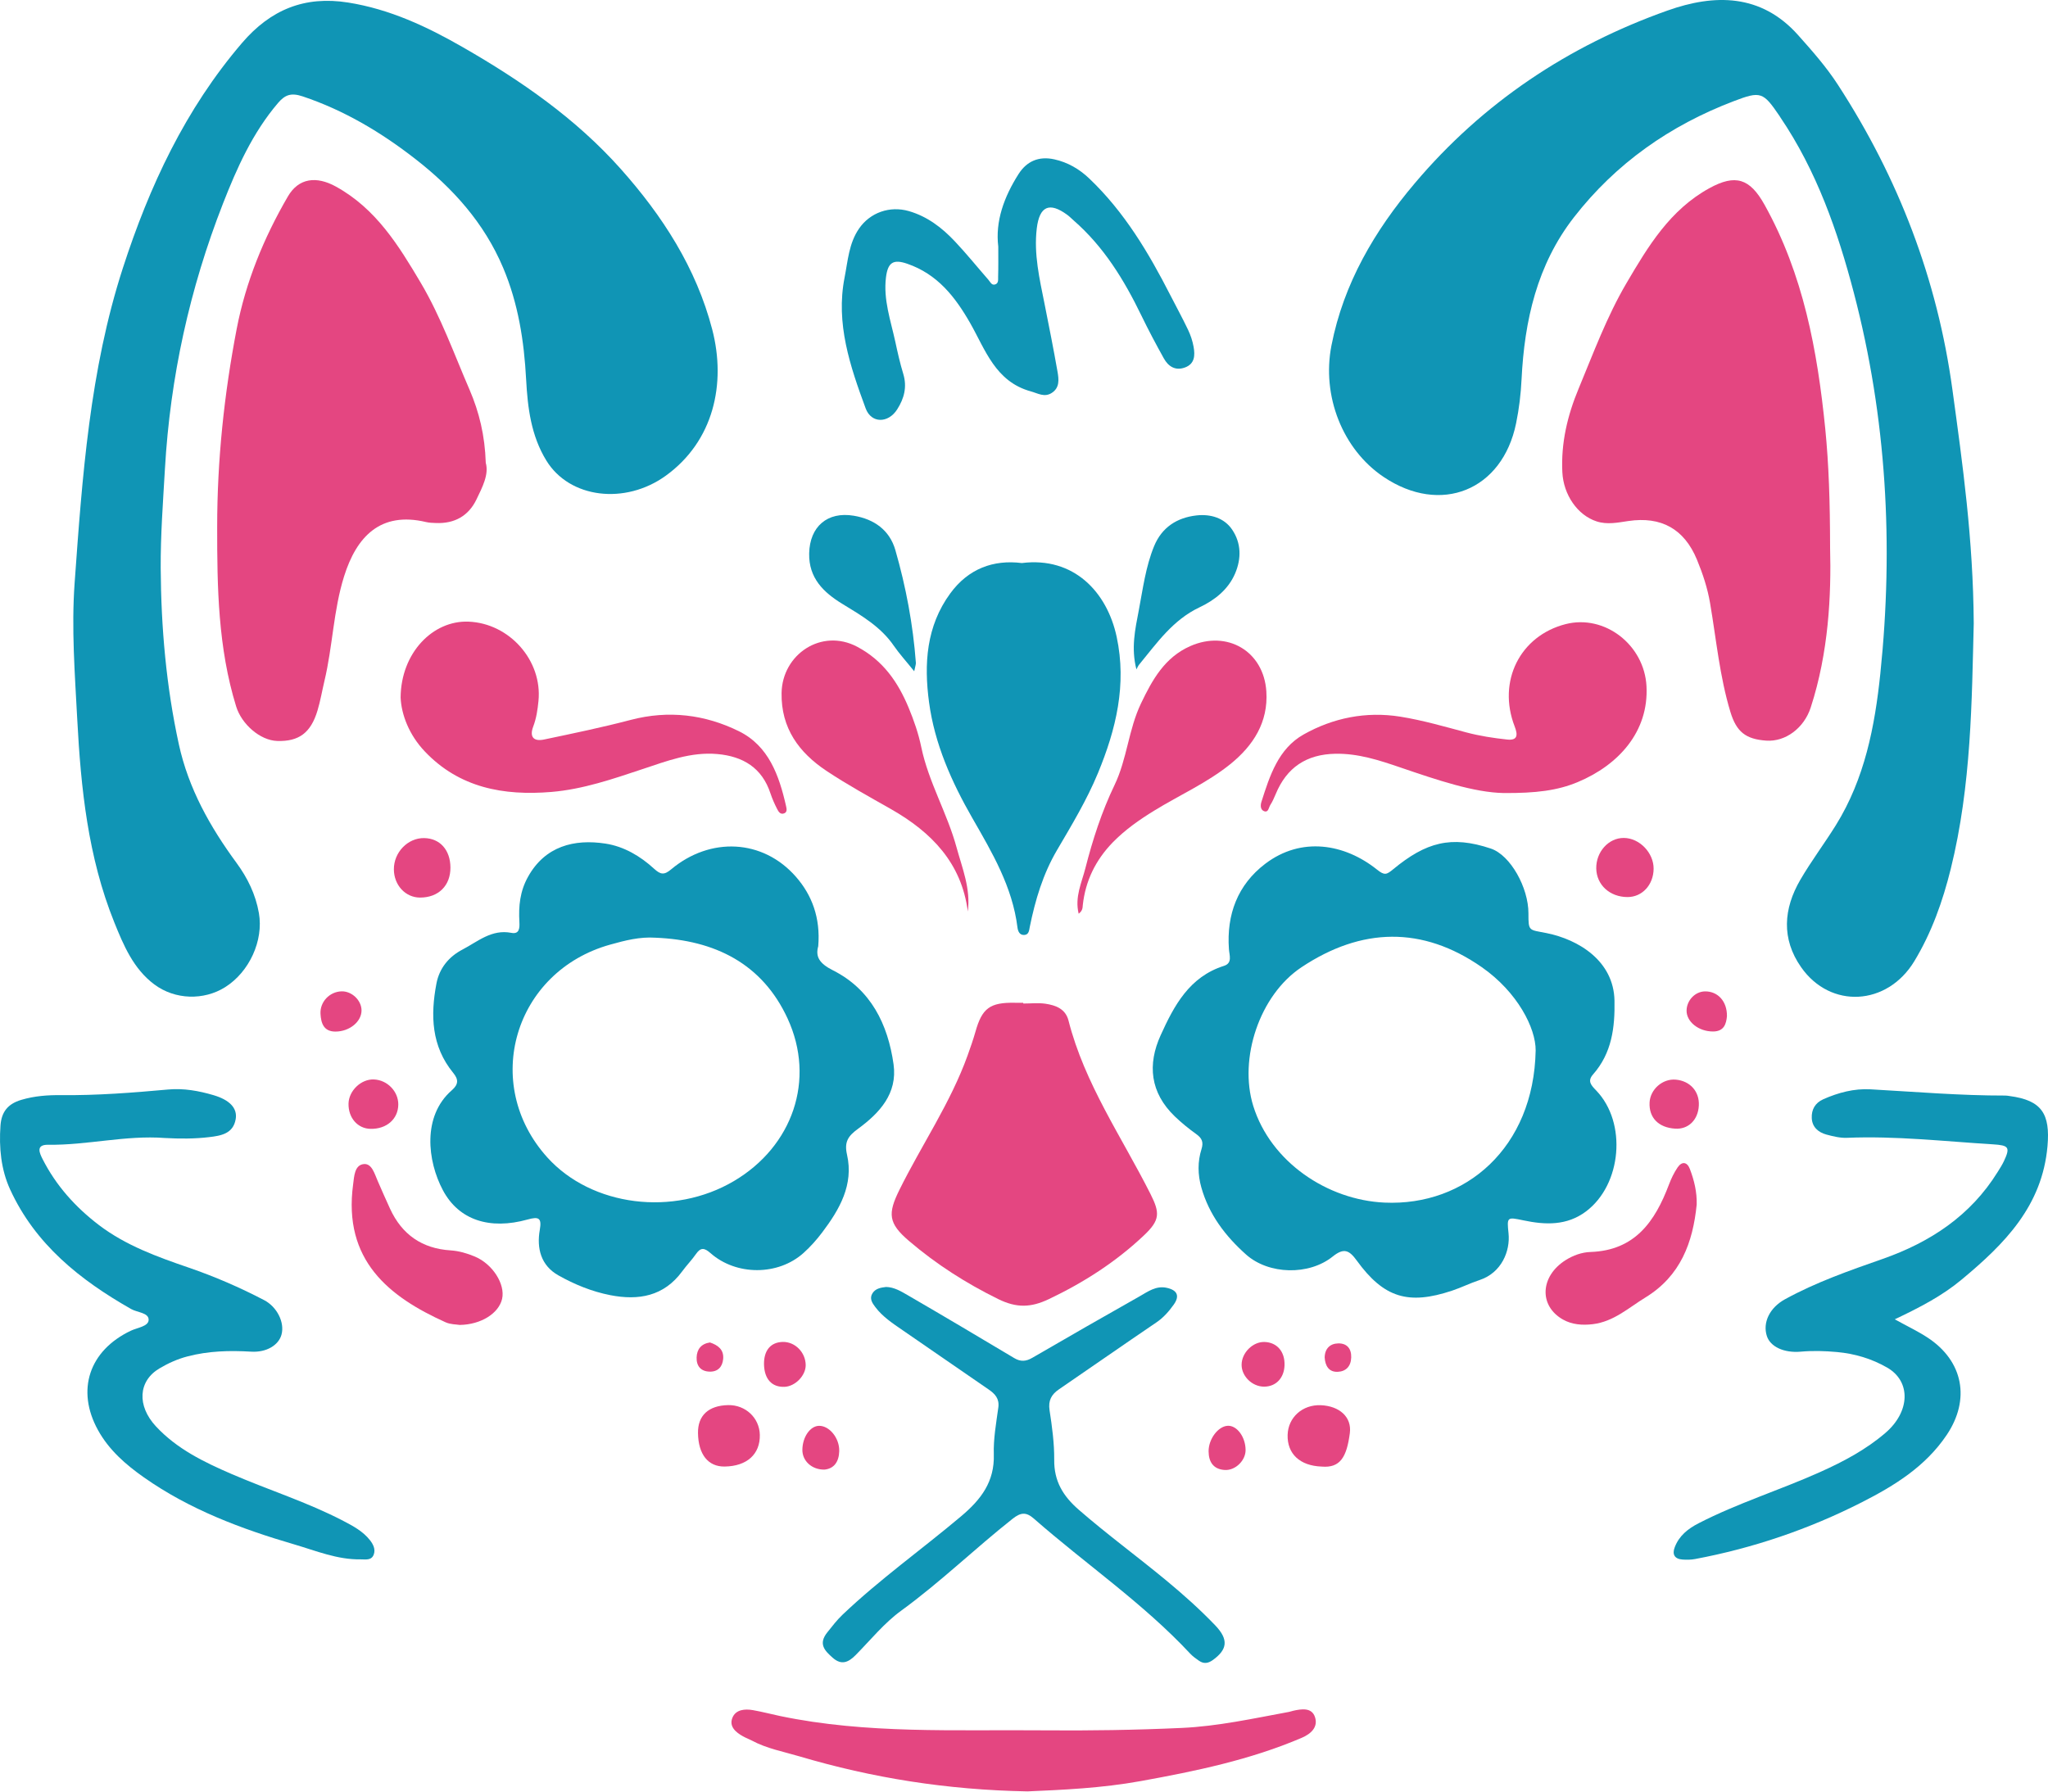 <svg width="400" height="350" viewBox="0 0 400 350" fill="none" xmlns="http://www.w3.org/2000/svg">
<path d="M385.497 121.775C385.117 136.672 385.061 153.386 381.008 169.74C379.441 176.058 377.279 182.192 373.875 187.801C368.579 196.518 357.514 197.145 351.782 188.954C347.895 183.401 348.331 177.525 351.633 171.862C353.767 168.2 356.336 164.796 358.571 161.198C364.201 152.131 366.177 141.929 367.253 131.58C369.859 106.5 368.477 81.622 362.077 57.197C358.924 45.159 354.806 33.371 347.71 22.902C347.664 22.828 347.617 22.745 347.571 22.671C344.362 17.958 343.907 17.745 338.62 19.765C326.164 24.507 315.599 31.923 307.418 42.438C300.202 51.718 297.744 62.639 297.179 74.114C297.039 77.001 296.696 79.861 296.112 82.701C293.431 95.809 281.401 100.679 270.234 93.171C262.202 87.775 258.12 77.315 260.05 67.491C262.424 55.361 268.499 45.049 276.328 35.797C289.61 20.079 306.278 8.946 325.672 2.064C334.854 -1.201 343.954 -1.265 351.188 6.852C353.952 9.951 356.707 13.069 358.97 16.565C370.805 34.791 378.392 54.577 381.333 76.125C383.318 90.671 385.386 105.227 385.497 121.775Z" fill="#1095B5"/>
<path d="M31.387 111.029C31.462 122.605 32.463 134.08 34.931 145.407C36.813 154.031 41.015 161.521 46.2 168.578C48.343 171.493 49.938 174.749 50.569 178.392C51.496 183.742 48.714 189.867 43.965 192.856C39.828 195.457 34.198 195.346 30.135 192.311C26.054 189.258 24.143 184.701 22.316 180.172C17.178 167.425 15.796 153.994 15.082 140.435C14.618 131.608 13.941 122.752 14.571 113.943C16.065 93.171 17.53 72.324 24.004 52.345C29.171 36.397 36.183 21.324 47.285 8.374C52.86 1.871 59.51 -0.85 67.997 0.496C76.122 1.788 83.384 5.191 90.396 9.222C101.74 15.735 112.434 23.132 121.19 32.947C129.39 42.143 135.984 52.345 139.11 64.373C141.865 74.99 139.37 86.188 130.029 92.94C122.108 98.659 111.247 97.377 106.712 89.979C103.716 85.1 103.057 79.639 102.76 74.141C102.361 66.615 101.221 59.282 98.253 52.271C94.561 43.554 88.477 36.775 81.084 31.028C74.406 25.835 67.236 21.555 59.13 18.834C56.867 18.078 55.688 18.493 54.288 20.134C49.335 25.946 46.283 32.79 43.556 39.754C37.036 56.422 33.242 73.699 32.213 91.594C31.842 98.069 31.35 104.535 31.387 111.029Z" fill="#1095B5"/>
<path d="M298.523 178.429C298.514 182.017 298.607 181.593 302.048 182.285C308.327 183.548 315.172 187.718 315.33 195.466C315.432 200.742 314.811 205.732 311.147 209.892C309.978 211.211 310.785 212.023 311.759 213.038C317.807 219.319 316.749 231.431 309.765 236.661C306.018 239.474 301.816 239.308 297.531 238.404C294.34 237.731 294.303 237.731 294.637 240.95C294.99 244.353 293.311 248.643 288.961 250.072C287.152 250.663 285.445 251.53 283.637 252.129C275.076 254.998 270.28 253.541 265.003 246.272C263.546 244.261 262.508 243.699 260.309 245.46C255.663 249.205 247.806 249.03 243.373 245.082C239.357 241.503 236.129 237.288 234.636 231.975C233.931 229.475 233.894 226.948 234.663 224.503C235.109 223.101 234.738 222.336 233.643 221.552C232.178 220.5 230.786 219.375 229.469 218.111C224.618 213.453 224.09 207.946 226.696 202.227C229.302 196.49 232.28 190.826 239.06 188.686C240.748 188.151 240.108 186.611 240.025 185.421C239.542 178.659 241.722 172.848 247.12 168.744C254.16 163.394 262.6 164.805 268.954 169.887C270.419 171.059 270.8 170.893 272.108 169.814C278.498 164.537 283.423 163.172 291.177 165.773C295.027 167.065 298.533 173.429 298.523 178.429ZM299.933 205.216C299.97 200.853 296.381 193.796 289.397 188.935C277.821 180.882 265.93 181.15 254.188 188.963C245.988 194.423 241.907 206.802 244.773 216.045C248.168 226.984 259.233 234.428 270.41 234.936C286.234 235.655 299.571 224.226 299.933 205.216Z" fill="#1095B5"/>
<path d="M159.812 184.849C159.247 186.869 159.989 188.207 162.706 189.572C170.08 193.289 173.419 200.087 174.523 207.918C175.321 213.619 171.805 217.428 167.585 220.519C165.693 221.902 164.849 223.027 165.433 225.573C166.769 231.44 163.977 236.273 160.582 240.765C159.497 242.204 158.282 243.57 156.946 244.769C151.993 249.233 143.803 249.252 138.758 244.796C137.617 243.791 136.875 243.625 135.947 244.962C135.131 246.143 134.101 247.185 133.248 248.357C129.668 253.246 124.715 254.103 119.178 253.015C115.597 252.314 112.193 250.921 109.058 249.15C105.664 247.241 104.782 243.883 105.432 240.24C105.849 237.887 105.172 237.648 103.057 238.238C95.646 240.304 89.627 238.358 86.519 232.547C83.44 226.782 82.466 218.019 88.245 212.992C89.617 211.793 89.534 210.833 88.514 209.588C84.247 204.367 84.062 198.362 85.24 192.145C85.815 189.129 87.67 186.887 90.341 185.495C93.328 183.936 96.017 181.491 99.867 182.239C101.443 182.543 101.508 181.325 101.443 180.117C101.267 177.027 101.545 174.112 103.15 171.253C106.461 165.322 112.128 163.855 118.269 164.805C121.858 165.358 125.067 167.249 127.748 169.712C129.037 170.893 129.733 170.967 131.087 169.832C138.72 163.44 148.988 163.901 155.444 171.271C158.569 174.832 160.276 179.296 159.812 184.849ZM128.045 183.189C124.965 182.976 122.09 183.724 119.187 184.535C100.423 189.765 93.921 211.746 106.906 226.118C115.56 235.692 131.541 237.712 143.358 230.72C154.794 223.959 159.358 210.953 153.821 198.962C148.868 188.225 139.592 183.659 128.045 183.189Z" fill="#1095B5"/>
<path d="M94.877 90.422C95.517 92.682 94.227 95.154 93.059 97.571C91.5 100.808 88.755 102.33 85.119 102.174C84.488 102.146 83.839 102.137 83.227 101.989C74.286 99.858 69.629 104.867 67.209 112.578C65.112 119.238 64.983 126.267 63.369 133.019C62.914 134.947 62.58 136.911 62.014 138.802C60.707 143.175 58.36 144.89 54.14 144.752C50.791 144.641 47.193 141.477 46.126 138.018C42.583 126.553 42.407 114.764 42.416 102.93C42.416 89.906 43.779 77.01 46.228 64.253C47.99 55.094 51.524 46.46 56.227 38.38C58.341 34.745 61.82 34.358 65.613 36.452C73.451 40.778 77.856 47.954 82.197 55.278C86.121 61.92 88.69 69.16 91.732 76.189C93.578 80.488 94.71 85.063 94.877 90.422Z" fill="#E44681"/>
<path d="M357.44 106.979C357.681 116.295 357.161 127.429 353.655 138.221C352.357 142.224 348.73 144.946 344.983 144.687C340.948 144.411 339.149 142.962 337.971 139.088C335.866 132.152 335.216 124.938 334.001 117.836C333.5 114.875 332.564 112.062 331.432 109.322C328.946 103.326 324.457 100.836 318.029 101.786C315.97 102.09 313.911 102.533 311.843 101.86C308.086 100.642 305.369 96.639 305.146 92.267C304.858 86.557 306.148 81.152 308.309 75.959C311.212 68.976 313.837 61.837 317.686 55.287C321.888 48.139 326.164 40.999 333.844 36.775C338.973 33.952 341.774 34.874 344.621 39.975C352.227 53.609 354.954 68.478 356.494 83.734C357.199 90.856 357.421 97.949 357.44 106.979Z" fill="#E44681"/>
<path d="M199.854 196.047C201.3 196.047 202.775 195.881 204.185 196.084C206.198 196.388 208.108 197.08 208.693 199.377C211.828 211.7 219.09 222.105 224.711 233.266C226.566 236.956 226.575 238.358 223.459 241.31C217.977 246.503 211.717 250.524 204.862 253.79C201.338 255.469 198.546 255.542 194.975 253.79C188.668 250.69 182.861 246.973 177.547 242.435C173.456 238.948 173.382 237.085 175.664 232.454C180.014 223.655 185.635 215.491 188.983 206.193C189.53 204.672 190.068 203.131 190.513 201.572C191.803 196.96 193.342 195.807 198.221 195.899C198.768 195.909 199.306 195.899 199.854 195.899C199.854 195.955 199.854 196.001 199.854 196.047Z" fill="#E44681"/>
<path d="M32.194 222.317C24.542 221.736 17.039 223.747 9.405 223.636C6.901 223.599 7.754 225.315 8.32 226.44C10.935 231.597 14.71 235.803 19.302 239.308C24.57 243.32 30.72 245.534 36.878 247.647C41.952 249.39 46.84 251.511 51.58 253.984C54.112 255.303 55.624 258.346 54.984 260.717C54.436 262.765 52.08 264.241 49.047 264.056C44.855 263.807 40.728 263.909 36.637 264.979C34.68 265.486 32.862 266.307 31.155 267.322C26.991 269.775 26.703 274.618 30.469 278.667C34.569 283.076 39.865 285.641 45.291 287.983C52.507 291.101 60.048 293.463 67.041 297.115C68.971 298.121 70.909 299.154 72.273 300.906C72.876 301.681 73.376 302.641 73.005 303.674C72.551 304.919 71.354 304.614 70.427 304.633C65.891 304.707 61.736 302.963 57.497 301.718C47.118 298.683 37.045 294.902 28.122 288.629C24.552 286.12 21.277 283.261 19.135 279.377C14.831 271.565 17.41 263.844 25.544 259.97C26.815 259.361 28.994 259.131 29.032 257.858C29.078 256.437 26.833 256.419 25.628 255.736C15.62 250.054 6.864 243.062 1.966 232.344C0.195 228.47 -0.213 224.19 0.093 219.9C0.278 217.272 1.484 215.657 4.165 214.864C6.743 214.099 9.312 213.914 11.947 213.942C18.931 214.016 25.887 213.471 32.834 212.844C35.858 212.567 38.798 213.093 41.683 213.942C44.855 214.873 46.404 216.488 46.033 218.637C45.541 221.487 43.148 221.874 40.876 222.142C38.001 222.492 35.088 222.474 32.194 222.317Z" fill="#1095B5"/>
<path d="M370.073 257.738C372.577 259.121 374.618 260.081 376.482 261.308C383.485 265.901 384.867 273.419 380.21 280.337C376.064 286.499 370.026 290.234 363.617 293.49C353.312 298.73 342.451 302.429 331.07 304.569C330.282 304.716 329.438 304.725 328.631 304.67C327.063 304.569 326.553 303.655 327.101 302.253C327.954 300.03 329.642 298.674 331.747 297.586C339.409 293.638 347.664 291.092 355.501 287.569C360.065 285.521 364.443 283.196 368.255 279.922C373.087 275.771 373.273 269.858 368.579 267.165C365.565 265.431 362.263 264.444 358.785 264.13C356.438 263.918 354.082 263.844 351.726 264.056C348.406 264.351 345.753 263.079 345.085 260.994C344.25 258.384 345.614 255.478 348.619 253.827C354.676 250.497 361.178 248.228 367.68 245.949C377.011 242.675 384.876 237.491 390.172 228.949C390.599 228.258 391.044 227.575 391.387 226.846C392.676 224.107 392.333 223.747 389.245 223.553C379.747 222.972 370.277 221.884 360.732 222.28C359.406 222.336 358.024 221.994 356.716 221.644C355.121 221.21 353.934 220.168 353.86 218.425C353.785 216.783 354.5 215.464 356.113 214.744C359.054 213.444 362.142 212.623 365.352 212.807C374.126 213.296 382.882 214.043 391.684 214.025C391.953 214.025 392.222 214.08 392.491 214.117C398.807 214.947 400.449 217.613 399.902 223.895C398.882 235.618 391.498 243.025 383.141 249.971C379.348 253.135 375.026 255.386 370.073 257.738Z" fill="#1095B5"/>
<path d="M199.575 109.996C209.713 108.723 216.215 115.632 218.098 124.404C220.101 133.766 217.977 142.483 214.443 151.034C212.264 156.301 209.323 161.18 206.448 166.078C203.712 170.736 202.2 175.819 201.133 181.058C200.994 181.759 200.966 182.626 200.011 182.654C199.102 182.681 198.815 181.879 198.722 181.169C197.739 173.254 193.787 166.567 189.92 159.833C185.848 152.74 182.537 145.305 181.451 137.17C180.45 129.717 180.904 122.337 185.597 115.927C189.122 111.103 194.019 109.295 199.575 109.996Z" fill="#1095B5"/>
<path d="M173.057 251.419C174.653 251.447 176.007 252.286 177.305 253.033C184.271 257.074 191.181 261.187 198.091 265.311C199.325 266.049 200.382 265.984 201.625 265.255C208.581 261.206 215.575 257.212 222.578 253.246C224.201 252.323 225.796 251.124 227.883 251.585C229.942 252.037 230.462 253.163 229.237 254.878C228.301 256.188 227.243 257.406 225.852 258.346C219.489 262.663 213.182 267.063 206.838 271.408C205.354 272.422 204.704 273.594 204.992 275.503C205.483 278.704 205.929 281.96 205.901 285.189C205.854 289.358 207.635 292.282 210.705 294.948C216.243 299.763 222.151 304.089 227.79 308.756C231.12 311.514 234.367 314.41 237.353 317.528C240.034 320.332 239.691 322.26 236.899 324.289C235.953 324.972 235.099 325.083 234.162 324.428C233.569 324.013 232.966 323.588 232.474 323.063C223.255 313.174 212.05 305.555 201.94 296.682C200.401 295.326 199.352 295.464 197.776 296.7C190.402 302.53 183.659 309.097 176.035 314.641C172.705 317.058 170.034 320.378 167.121 323.33C165.739 324.732 164.366 325.378 162.66 323.874C161.064 322.472 159.775 321.153 161.584 318.893C162.539 317.694 163.457 316.495 164.57 315.434C171.851 308.507 180.051 302.677 187.721 296.211C191.598 292.946 194.27 289.469 194.103 284.119C194.01 281.084 194.566 278.012 194.984 274.977C195.225 273.234 194.344 272.303 193.082 271.435C187.489 267.598 181.906 263.743 176.322 259.887C174.384 258.549 172.399 257.258 170.961 255.349C170.358 254.546 169.755 253.679 170.414 252.637C171.007 251.714 172.018 251.539 173.057 251.419Z" fill="#1095B5"/>
<path d="M194.975 48.176C194.372 43.231 196.088 38.49 198.926 34.017C200.503 31.535 202.84 30.447 205.929 31.13C208.545 31.711 210.808 33.02 212.746 34.874C219.601 41.396 224.34 49.365 228.588 57.676C229.738 59.927 230.954 62.141 232.039 64.419C232.54 65.471 232.92 66.605 233.124 67.749C233.421 69.409 233.374 71.107 231.389 71.808C229.525 72.472 228.171 71.559 227.308 70.009C225.778 67.26 224.294 64.465 222.921 61.633C219.554 54.679 215.575 48.176 209.658 43.029C209.249 42.669 208.869 42.272 208.433 41.959C204.946 39.404 203.026 40.28 202.497 44.606C201.894 49.633 203.035 54.476 204.009 59.337C204.89 63.764 205.771 68.183 206.55 72.629C206.81 74.123 206.996 75.774 205.391 76.779C203.981 77.665 202.748 76.853 201.328 76.457C194.409 74.556 192.443 68.303 189.493 63.128C186.516 57.916 183.056 53.553 177.222 51.533C174.44 50.565 173.401 51.284 173.039 54.208C172.51 58.544 173.957 62.593 174.857 66.725C175.311 68.838 175.784 70.959 176.415 73.025C177.194 75.58 176.601 77.831 175.228 79.98C173.493 82.711 170.173 82.766 169.069 79.768C166.036 71.54 163.189 63.202 164.96 54.199C165.6 50.943 165.795 47.548 167.771 44.67C169.941 41.507 173.8 40.169 177.51 41.239C181.118 42.281 183.974 44.477 186.47 47.124C188.761 49.55 190.857 52.151 193.055 54.669C193.398 55.066 193.658 55.721 194.27 55.592C195.086 55.416 194.929 54.605 194.947 54.024C195.003 52.216 194.975 50.417 194.975 48.176Z" fill="#1095B5"/>
<path d="M78.246 136.275C78.302 127.558 84.534 121.157 91.528 121.443C99.523 121.775 105.951 129.052 105.172 136.93C105.005 138.627 104.764 140.315 104.142 141.948C103.391 143.931 104.189 144.909 106.276 144.466C111.934 143.276 117.601 142.105 123.184 140.638C130.558 138.701 137.691 139.577 144.323 142.852C150.138 145.72 152.179 151.513 153.524 157.463C153.644 157.988 153.793 158.643 153.162 158.892C152.383 159.206 152.021 158.505 151.752 157.979C151.261 157.02 150.825 156.024 150.481 155C148.84 149.991 145.12 147.75 140.093 147.307C134.964 146.855 130.271 148.663 125.55 150.231C119.706 152.177 113.872 154.197 107.676 154.714C98.364 155.479 89.738 153.921 82.986 146.818C79.888 143.571 78.385 139.568 78.246 136.275Z" fill="#E44681"/>
<path d="M293.737 154.926C287.903 154.834 280.715 152.389 273.499 149.926C269.399 148.524 265.272 147.168 260.81 147.251C255.143 147.362 251.303 149.945 249.161 155.129C248.854 155.867 248.53 156.605 248.103 157.269C247.797 157.739 247.751 158.717 246.99 158.505C246.165 158.274 246.146 157.352 246.369 156.66C247.992 151.568 249.661 146.274 254.605 143.488C260.374 140.241 266.793 138.941 273.471 140.001C277.849 140.702 282.106 141.938 286.391 143.082C288.998 143.774 291.697 144.189 294.377 144.475C296.399 144.687 296.492 143.617 295.834 141.92C292.42 133.102 296.872 124.219 305.767 121.931C313.41 119.967 321.164 125.972 321.582 134.07C322.036 142.907 316.156 149.438 308.151 152.786C304.19 154.446 299.942 154.963 293.737 154.926Z" fill="#E44681"/>
<path d="M200.688 349.96C184.902 349.674 170.349 347.331 156.102 343.107C152.976 342.184 149.749 341.594 146.836 340.026C146.28 339.731 145.677 339.519 145.12 339.205C143.692 338.412 142.356 337.277 143.052 335.571C143.701 333.975 145.454 333.809 147.049 334.086C148.83 334.399 150.583 334.86 152.364 335.239C169.301 338.771 186.478 337.877 203.61 338.033C212.681 338.116 221.752 337.978 230.814 337.563C237.891 337.24 244.829 335.709 251.776 334.427C252.045 334.381 252.296 334.27 252.565 334.215C254.225 333.837 256.191 333.551 256.822 335.414C257.49 337.369 256.098 338.707 254.215 339.509C244.143 343.808 233.495 346.012 222.791 347.949C215.185 349.333 207.468 349.665 200.688 349.96Z" fill="#E44681"/>
<path d="M210.677 178.503C209.88 175.228 211.271 172.443 211.985 169.629C213.404 164.049 215.185 158.56 217.69 153.349C220.129 148.276 220.407 142.529 222.847 137.428C225.073 132.779 227.475 128.425 232.493 126.212C239.7 123.048 246.823 127.217 247.333 135.076C247.723 141.072 244.801 145.647 240.284 149.29C235.748 152.943 230.397 155.314 225.471 158.339C222.531 160.147 219.73 162.102 217.309 164.593C213.989 168.024 212.004 172.064 211.484 176.806C211.438 177.331 211.466 177.903 210.677 178.503Z" fill="#E44681"/>
<path d="M189.029 178.06C187.796 168.578 181.943 162.582 174.031 158.071C169.783 155.655 165.489 153.303 161.426 150.6C156.047 147.021 152.541 142.261 152.652 135.389C152.772 127.844 160.443 122.66 167.409 126.341C172.492 129.034 175.395 133.268 177.472 138.267C178.502 140.749 179.392 143.304 179.94 145.969C181.359 152.795 185.013 158.865 186.831 165.561C187.935 169.602 189.604 173.577 189.029 178.06Z" fill="#E44681"/>
<path d="M89.793 258.835C89.144 258.725 87.985 258.752 87.029 258.319C76.01 253.356 66.958 246.226 68.971 231.366C69.175 229.835 69.23 227.584 71.067 227.409C72.634 227.261 73.163 229.328 73.775 230.72C74.564 232.538 75.361 234.346 76.187 236.144C78.505 241.181 82.438 243.92 88.013 244.271C89.664 244.381 91.222 244.843 92.725 245.47C96.193 246.909 98.716 250.857 98.067 253.744C97.418 256.548 93.995 258.771 89.793 258.835Z" fill="#E44681"/>
<path d="M331.386 235.305C330.644 242.749 328.232 249.27 321.378 253.467C318.076 255.487 315.173 258.199 311.082 258.688C309.051 258.928 307.048 258.78 305.285 257.793C300.518 255.109 300.805 249.325 305.777 246.18C307.27 245.239 308.949 244.639 310.637 244.584C319.356 244.289 323.251 238.598 325.96 231.431C326.405 230.259 326.952 229.097 327.657 228.064C328.52 226.809 329.531 226.985 330.059 228.387C330.894 230.582 331.451 232.87 331.386 235.305Z" fill="#E44681"/>
<path d="M178.558 131.137C176.971 129.163 175.645 127.715 174.541 126.11C171.991 122.411 168.234 120.244 164.524 117.974C160.833 115.724 157.939 112.92 158.041 108.105C158.152 102.902 161.575 99.877 166.769 100.753C170.711 101.417 173.744 103.539 174.875 107.459C176.944 114.654 178.326 122.005 178.882 129.486C178.901 129.818 178.752 130.159 178.558 131.137Z" fill="#1095B5"/>
<path d="M221.956 130.768C220.89 126.617 221.706 122.955 222.411 119.275C223.218 115.041 223.756 110.733 225.407 106.703C226.928 103.004 229.896 101.113 233.717 100.688C236.417 100.393 239.116 101.159 240.674 103.493C242.418 106.094 242.483 109.082 241.24 112.016C239.886 115.198 237.214 117.255 234.33 118.62C229.061 121.101 225.973 125.612 222.494 129.827C222.272 130.095 222.133 130.455 221.956 130.768Z" fill="#1095B5"/>
<path d="M141.512 286.499C138.303 286.535 136.392 284.128 136.327 279.968C136.272 276.527 138.386 274.572 142.226 274.498C145.603 274.433 148.33 276.988 148.404 280.3C148.487 284.091 145.872 286.452 141.512 286.499Z" fill="#E44681"/>
<path d="M258.13 286.507C253.882 286.351 251.387 284.017 251.489 280.309C251.591 276.887 254.392 274.378 257.963 274.516C261.58 274.664 264.057 276.804 263.64 279.977C263.027 284.663 261.757 286.821 258.13 286.507Z" fill="#E44681"/>
<path d="M87.976 169.454C88.004 173.014 85.638 175.357 82.03 175.348C79.183 175.339 76.947 172.922 76.929 169.832C76.91 166.511 79.647 163.68 82.837 163.726C85.916 163.772 87.948 166.032 87.976 169.454Z" fill="#E44681"/>
<path d="M317.872 175.247C314.412 175.238 311.824 172.867 311.768 169.657C311.713 166.419 314.189 163.671 317.157 163.698C320.218 163.717 322.992 166.604 322.973 169.722C322.945 172.858 320.738 175.256 317.872 175.247Z" fill="#E44681"/>
<path d="M72.347 220.528C69.843 220.472 68.015 218.369 68.071 215.602C68.126 213.075 70.538 210.769 73.033 210.879C75.658 210.99 77.81 213.213 77.791 215.786C77.763 218.618 75.5 220.601 72.347 220.528Z" fill="#E44681"/>
<path d="M327.184 220.491C323.919 220.288 322.027 218.342 322.184 215.362C322.324 212.789 324.744 210.686 327.304 210.916C330.105 211.165 331.951 213.241 331.803 215.98C331.664 218.784 329.753 220.657 327.184 220.491Z" fill="#E44681"/>
<path d="M250.886 266.703C250.812 269.212 249.207 270.891 246.888 270.891C244.579 270.891 242.501 268.871 242.501 266.63C242.501 264.278 244.69 262.091 246.981 262.165C249.411 262.239 250.969 264.047 250.886 266.703Z" fill="#E44681"/>
<path d="M152.893 262.156C155.286 262.11 157.336 264.185 157.364 266.676C157.382 268.723 155.323 270.845 153.218 270.928C150.751 271.02 149.285 269.406 149.22 266.547C149.174 263.816 150.519 262.202 152.893 262.156Z" fill="#E44681"/>
<path d="M70.612 197.357C70.64 199.571 68.275 201.526 65.511 201.526C63.211 201.526 62.701 199.875 62.599 198.076C62.459 195.715 64.398 193.713 66.726 193.667C68.711 193.621 70.585 195.401 70.612 197.357Z" fill="#E44681"/>
<path d="M337.294 198.528C337.155 199.93 336.793 201.499 334.586 201.508C331.757 201.517 329.373 199.608 329.41 197.403C329.447 195.411 331.08 193.713 332.981 193.677C335.485 193.63 337.34 195.586 337.294 198.528Z" fill="#E44681"/>
<path d="M243.28 283.279C243.289 285.299 241.314 287.282 239.236 287.172C237.019 287.052 236.073 285.631 236.055 283.547C236.027 281.139 237.919 278.63 239.783 278.538C241.583 278.437 243.271 280.724 243.28 283.279Z" fill="#E44681"/>
<path d="M161.046 287.098C158.523 287.144 156.686 285.364 156.714 283.224C156.742 280.752 158.207 278.612 159.923 278.547C161.955 278.473 163.986 280.927 163.912 283.501C163.856 285.539 162.919 286.904 161.046 287.098Z" fill="#E44681"/>
<path d="M258.724 265.191C258.761 263.457 259.772 262.47 261.386 262.442C263.074 262.414 263.964 263.457 263.909 265.2C263.853 266.925 262.87 267.93 261.265 267.995C259.521 268.059 258.826 266.805 258.724 265.191Z" fill="#E44681"/>
<path d="M138.664 262.258C140.223 262.783 141.41 263.65 141.243 265.486C141.104 267.008 140.223 267.995 138.618 267.958C136.874 267.921 136.003 266.851 136.058 265.182C136.114 263.577 136.949 262.516 138.664 262.258Z" fill="#E44681"/>
</svg>
